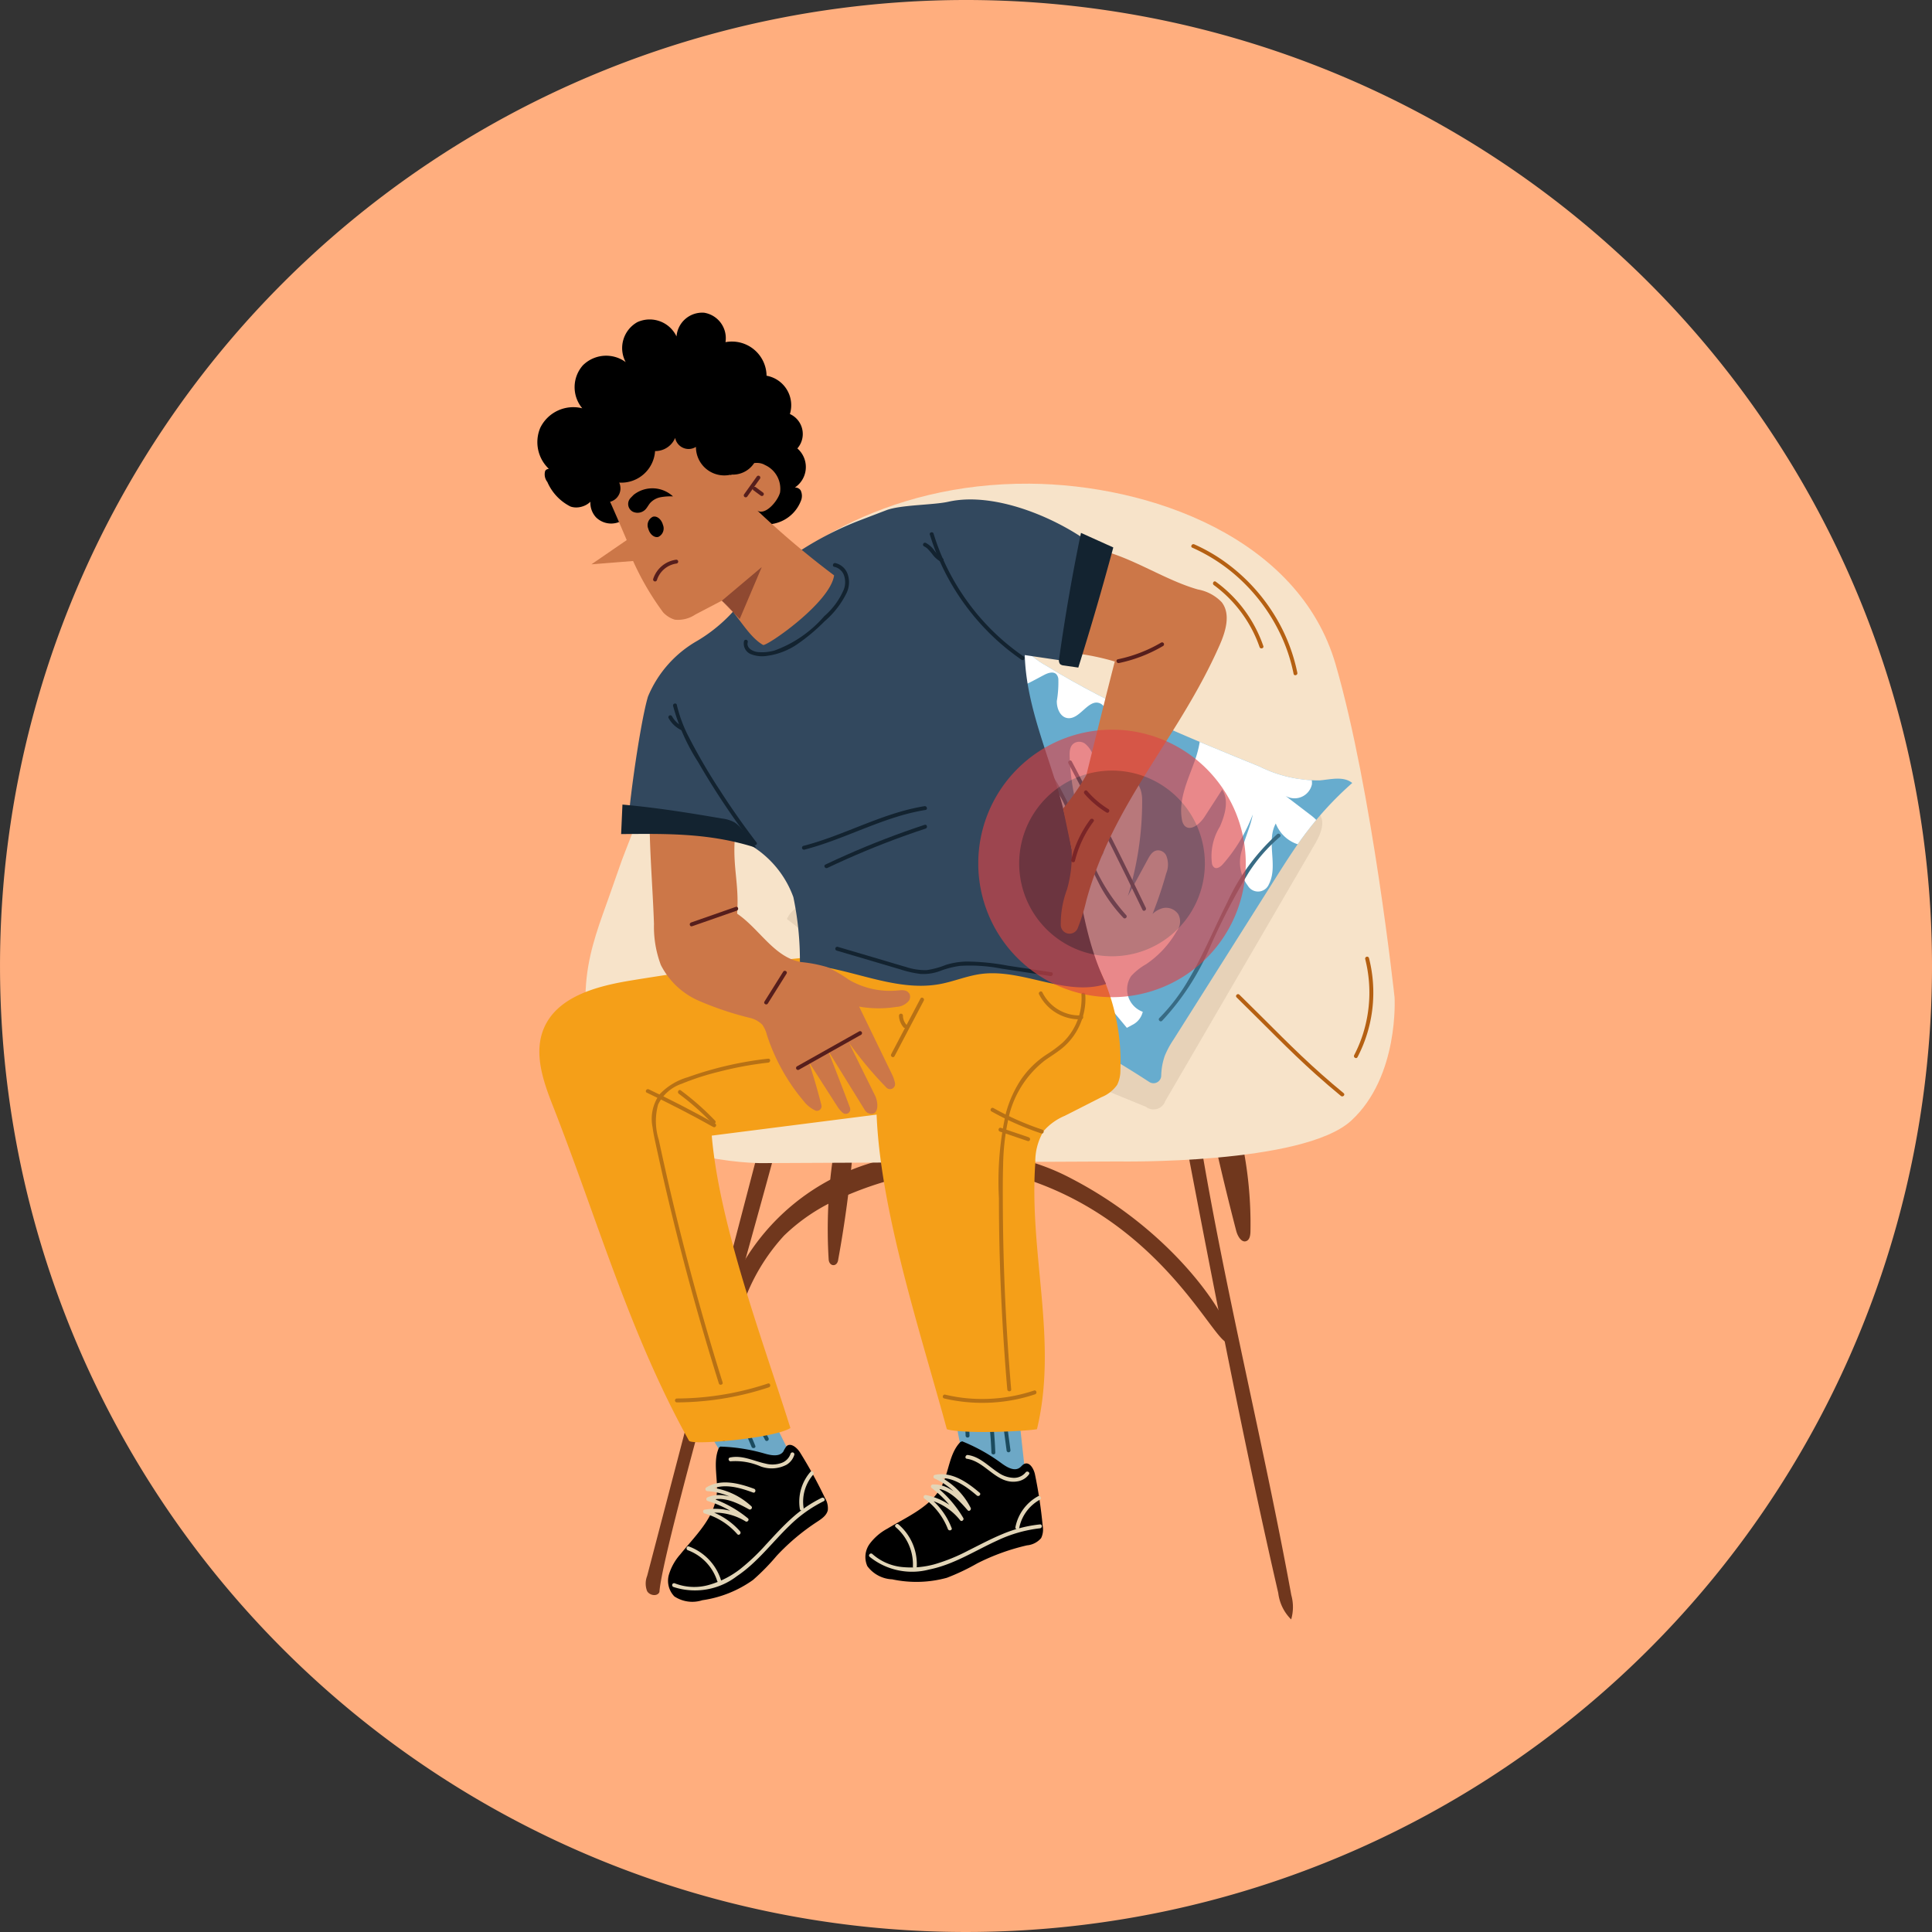 <svg xmlns="http://www.w3.org/2000/svg" xmlns:xlink="http://www.w3.org/1999/xlink" width="169" height="169" viewBox="0 0 169 169">
  <rect x="0" y="0" width="169" height="169" fill="#333333" stroke="none"/>
  <defs>
    <clipPath id="clip-path">
      <rect id="Rectángulo_378487" data-name="Rectángulo 378487" width="74.999" height="114.314" fill="none"/>
    </clipPath>
    <clipPath id="clip-path-3">
      <rect id="Rectángulo_378482" data-name="Rectángulo 378482" width="46.824" height="32.004" fill="none"/>
    </clipPath>
    <clipPath id="clip-path-4">
      <path id="Trazado_824921" data-name="Trazado 824921" d="M71.57,63.767c-.855.53-.447,1.819-.452,2.827a5.724,5.724,0,0,1-.806,2.481,140.6,140.6,0,0,1-8,12.465,16.426,16.426,0,0,1-6.055,5.174,3.189,3.189,0,0,0-1.39,1.358L61.7,91.616,67.649,94.7l8.615,4.469a90.859,90.859,0,0,1,9.358,5.335.675.675,0,0,0,1.051-.538,5.631,5.631,0,0,1,.317-1.758,7.9,7.9,0,0,1,.766-1.416l8.852-14.01c.865-1.37,1.732-2.742,2.708-4.036a29.6,29.6,0,0,1,4.067-4.39c-.759-.617-1.865-.316-2.839-.227a11.582,11.582,0,0,1-5.3-1.227c-6.36-2.588-12.755-5.193-18.6-8.792A6.614,6.614,0,0,1,74.415,66.2c-.508-.795-.686-1.785-1.533-2.366a1.291,1.291,0,0,0-.725-.229,1.114,1.114,0,0,0-.588.164" transform="translate(-54.87 -63.603)" fill="none"/>
    </clipPath>
    <clipPath id="clip-path-6">
      <rect id="Rectángulo_378484" data-name="Rectángulo 378484" width="3.492" height="4.544" fill="none"/>
    </clipPath>
    <clipPath id="clip-path-7">
      <rect id="Rectángulo_378485" data-name="Rectángulo 378485" width="23.396" height="23.397" fill="none"/>
    </clipPath>
  </defs>
  <g id="Grupo_1074870" data-name="Grupo 1074870" transform="translate(-719 -2877.911)">
    <g id="Grupo_1073327" data-name="Grupo 1073327" transform="translate(334 819.911)">
      <g id="Grupo_159182" data-name="Grupo 159182" transform="translate(385.001 2058)">
        <path id="Unión_12" data-name="Unión 12" d="M84.5,0A84.5,84.5,0,1,1,0,84.5,84.5,84.5,0,0,1,84.5,0Z" transform="translate(0 0)" fill="#ffae7e"/>
      </g>
    </g>
    <g id="Grupo_1074893" data-name="Grupo 1074893" transform="translate(766.001 2905.254)">
      <g id="Grupo_1074892" data-name="Grupo 1074892" clip-path="url(#clip-path)">
        <g id="Grupo_1074881" data-name="Grupo 1074881">
          <g id="Grupo_1074880" data-name="Grupo 1074880" clip-path="url(#clip-path)">
            <path id="Trazado_824905" data-name="Trazado 824905" d="M61.757,176.173a43.174,43.174,0,0,0-.462,9.444c.039.632.714.7.829.078l0-.017c.6-3.276,1.044-6.6,1.324-9.945Z" transform="translate(-35.81 -102.802)" fill="#70371d"/>
            <path id="Trazado_824906" data-name="Trazado 824906" d="M32.681,175.636l-9.715,37.158a1.82,1.82,0,0,0-.006,1.324c.218.4.918.5,1.08.077.231-3.6,7.817-29.843,10.339-39.346Z" transform="translate(-13.358 -102.284)" fill="#70371d"/>
            <path id="Trazado_824907" data-name="Trazado 824907" d="M49.559,179.045a19.408,19.408,0,0,0-9.09,9.035l-.064.132a13.5,13.5,0,0,0-.683,1.685.771.771,0,0,0,1.456.5,17.207,17.207,0,0,1,3.621-6.1,16.46,16.46,0,0,1,5.215-3.4c5.1-2.232,11.056-3.225,16.323-1.422,12.257,4.2,16.439,15.18,17.434,14.118.758-.809-3.989-9.167-13.816-14.27a19.5,19.5,0,0,0-9.833-2.282l-2.779.094a19.5,19.5,0,0,0-7.783,1.91" transform="translate(-23.211 -103.56)" fill="#70371d"/>
            <path id="Trazado_824908" data-name="Trazado 824908" d="M136.786,174.761c2.4,12.561,5.168,26.819,8.045,39.28a3.9,3.9,0,0,0,1.129,2.313,3.862,3.862,0,0,0,.013-2.124c-2.417-13.218-5.77-26.544-7.97-39.8Z" transform="translate(-80.018 -102.039)" fill="#70371d"/>
            <path id="Trazado_824909" data-name="Trazado 824909" d="M145.143,174.7a34.814,34.814,0,0,1,.742,7.823c-.006.32-.054.706-.329.841-.43.211-.792-.4-.918-.884q-1.013-3.9-1.9-7.846Z" transform="translate(-83.503 -102.158)" fill="#70371d"/>
            <path id="Trazado_824910" data-name="Trazado 824910" d="M13.353,68.963s6.043-16,9.349-20.782C26.972,42.01,36.434,35.975,49,36.063c10.52.073,23.559,4.726,26.773,15.805S80.929,81,80.929,81s.423,6.9-3.787,10.776-20.394,3.574-20.394,3.574l-31.3.146s-11.236-.053-13.61-6.277c-3.157-8.275-1.2-12.54.425-17.157l1.089-3.1.022-.062Z" transform="translate(-5.942 -21.096)" fill="#f7e3c9"/>
            <g id="Grupo_1074879" data-name="Grupo 1074879" transform="translate(21.838 37.668)" opacity="0.32">
              <g id="Grupo_1074878" data-name="Grupo 1074878">
                <g id="Grupo_1074877" data-name="Grupo 1074877" clip-path="url(#clip-path-3)">
                  <path id="Trazado_824911" data-name="Trazado 824911" d="M54.249,104.875a2.156,2.156,0,0,0-1.63,1.267c9.276,7.377,20.416,11.947,31.389,16.421a1.088,1.088,0,0,0,1.705-.5L98.826,99.542c.473-.813.932-1.895.331-2.618a2.459,2.459,0,0,0-1.964-.56A28.536,28.536,0,0,1,85.4,93.809c-2.877-1.31-5.718-3.144-8.877-3.041a15.185,15.185,0,0,0-5.033,1.357c-4.915,1.955-10.276,4.32-12.479,9.128Z" transform="translate(-52.619 -90.764)" fill="#c4ae94"/>
                </g>
              </g>
            </g>
            <path id="Trazado_824912" data-name="Trazado 824912" d="M56.26,86.714a3.191,3.191,0,0,0-1.39,1.357L61.7,91.616,67.649,94.7l8.615,4.469a90.857,90.857,0,0,1,9.358,5.335.675.675,0,0,0,1.051-.539,5.633,5.633,0,0,1,.317-1.758,7.927,7.927,0,0,1,.766-1.416l8.852-14.01c.865-1.37,1.732-2.742,2.708-4.036a29.577,29.577,0,0,1,4.067-4.39c-.759-.617-1.865-.316-2.839-.227a11.582,11.582,0,0,1-5.3-1.227c-6.361-2.588-12.755-5.193-18.6-8.792A6.614,6.614,0,0,1,74.415,66.2c-.508-.794-.686-1.785-1.533-2.365a1.207,1.207,0,0,0-1.312-.065c-.855.529-.447,1.819-.452,2.827a5.723,5.723,0,0,1-.806,2.48,140.638,140.638,0,0,1-8,12.466,16.437,16.437,0,0,1-6.055,5.174" transform="translate(-32.098 -37.207)" fill="#67acce"/>
            <path id="Trazado_824913" data-name="Trazado 824913" d="M147.323,143.935c1.185,1.158,2.351,2.336,3.527,3.5,1.106,1.1,2.225,2.178,3.384,3.218q1.086.973,2.212,1.9c.168.138.41-.1.241-.241q-1.919-1.576-3.719-3.288c-1.13-1.072-2.229-2.176-3.332-3.277q-1.032-1.031-2.073-2.052c-.157-.153-.4.088-.241.241" transform="translate(-86.152 -84.03)" fill="#b56012"/>
            <path id="Trazado_824914" data-name="Trazado 824914" d="M32.845,144.381l-8.221,5.936-2.343,1.692c-.176.127-.006.423.173.294l8.221-5.936,2.342-1.692c.176-.127.006-.423-.172-.294" transform="translate(-12.991 -84.443)" fill="#b56012"/>
            <path id="Trazado_824915" data-name="Trazado 824915" d="M17.2,150.65a5.767,5.767,0,0,0,.012,3.943,5.721,5.721,0,0,0,4.251,3.593c.214.042.306-.287.09-.329a5.458,5.458,0,0,1-2.976-1.666,5.306,5.306,0,0,1-1.374-3.356,5.426,5.426,0,0,1,.325-2.095c.075-.206-.254-.3-.329-.09" transform="translate(-9.86 -88.06)" fill="#b56012"/>
            <path id="Trazado_824916" data-name="Trazado 824916" d="M173.106,135.95a11.956,11.956,0,0,1-.225,6.652,11.619,11.619,0,0,1-.739,1.758c-.1.194.193.366.294.172a12.23,12.23,0,0,0,1-8.672.171.171,0,0,0-.329.09" transform="translate(-100.688 -79.405)" fill="#b56012"/>
          </g>
        </g>
        <g id="Grupo_1074883" data-name="Grupo 1074883" transform="translate(22.772 26.396)">
          <g id="Grupo_1074882" data-name="Grupo 1074882" clip-path="url(#clip-path-4)">
            <path id="Trazado_824917" data-name="Trazado 824917" d="M107.028,114.025,105,111.582a1.73,1.73,0,0,0-.5-.46,1.849,1.849,0,0,0-.962-.106,14.19,14.19,0,0,1-5.02-.619c-1.442-.449-3.074-1.73-2.513-3.131,2.569-.378,5.147,2.612,7.431,1.376-1.494-1.261-3.4-1.909-5.1-2.87s-3.33-2.448-3.541-4.391c1.279-.345,2.5.614,3.524,1.46s2.394,1.685,3.584,1.1A27.445,27.445,0,0,1,95.575,97.2a1.208,1.208,0,0,1,1.739-1.625,10.215,10.215,0,0,1,.926.819c1.127,1.117,2.331,2.414,3.915,2.5L97.6,93.221c-1.067-1.329-2.179-2.765-2.207-4.5a.756.756,0,0,1,.335-.647c.473-.305.935.127,1.247.511l6.079,7.474a20.621,20.621,0,0,1-1.03-5.777c-.015-.447.01-.96.452-1.191a.875.875,0,0,1,.868.059,2.195,2.195,0,0,1,.819,1.53,33.547,33.547,0,0,1,.722,8.3l1.645-5.874a.963.963,0,0,1,.681-.687c.805-.2,1.149.86,1.154,1.636a28.094,28.094,0,0,1-1.251,8.445l1.757-3.238c.2-.365.445-.77.906-.763a.811.811,0,0,1,.68.427,2.048,2.048,0,0,1,.008,1.6,34.806,34.806,0,0,1-2.206,5.844c.245-1.091.561-2.295,1.7-2.745a1.29,1.29,0,0,1,1.56.456,1.345,1.345,0,0,1-.131,1.483,8.647,8.647,0,0,1-2.685,2.9A5.205,5.205,0,0,0,107.4,109.5a2.092,2.092,0,0,0,1.018,3.122,1.71,1.71,0,0,1-.79,1.079Z" transform="translate(-78.229 -77.855)" fill="#fff"/>
            <path id="Trazado_824918" data-name="Trazado 824918" d="M136.577,81.163c1.193,1.306.911,3.366.318,5.033s-1.437,3.374-1.129,5.115a1.068,1.068,0,0,0,.234.563c.505.531,1.34-.144,1.738-.76l1.553-2.4c.615.948.252,2.206-.2,3.24A4.941,4.941,0,0,0,138.4,95.2a.564.564,0,0,0,.2.331c.248.161.559-.072.754-.294a14.135,14.135,0,0,0,2.612-4.344c-.2,1.076-.7,2.073-.954,3.135a3.386,3.386,0,0,0,.53,3.1,1.028,1.028,0,0,0,1.838-.136c.831-1.6-.27-3.725.6-5.31a3.085,3.085,0,0,0,3.131,1.96,1.339,1.339,0,0,0,.9-.393c.6-.7-.2-1.708-.93-2.267l-2.246-1.716a1.556,1.556,0,0,0,2.307-1.01,2.125,2.125,0,0,0-.86-1.83,11.493,11.493,0,0,0-1.816-1.072,9.247,9.247,0,0,1-4.19-5.027Z" transform="translate(-102.155 -73.386)" fill="#fff"/>
            <path id="Trazado_824919" data-name="Trazado 824919" d="M54.742,105.051a20.508,20.508,0,0,0,6.2-5.811,4.874,4.874,0,0,1,1.131-1.307,1.437,1.437,0,0,1,1.626-.1c.856.637.291,1.985-.331,2.852l-2.72,3.794a2.741,2.741,0,0,0,2.753-.357,4.628,4.628,0,0,1,2.691-1c.342.039.723.231.765.573a.9.9,0,0,1-.2.577,5.892,5.892,0,0,1-2.886,2.292.791.791,0,0,0-.411.248.6.6,0,0,0-.045.472c.176.737.867,1.217,1.287,1.848s.36,1.75-.389,1.862a1.388,1.388,0,0,1-.99-.393,16.608,16.608,0,0,1-2.356-2.207,6.093,6.093,0,0,0,.542,2.881,6.764,6.764,0,0,1,.686,1.668,1.333,1.333,0,0,1-.715,1.5c-.861.292-1.566-.707-1.93-1.539l-1.6-3.65A6.375,6.375,0,0,0,57,111.195a3.14,3.14,0,0,1-1.161,1.728A1.3,1.3,0,0,1,54,112.53c-.355-.8.452-1.651.439-2.524a2.271,2.271,0,0,0-1.457-1.8,9.014,9.014,0,0,1-2.155-1.115,2.594,2.594,0,0,1-.808-2.367Z" transform="translate(-52.01 -83.506)" fill="#fff"/>
            <path id="Trazado_824920" data-name="Trazado 824920" d="M100.3,68.529a17.7,17.7,0,0,0-4.879,3.525.686.686,0,0,0-.27.569c.044.207.262.325.464.388,1.5.47,3.009-.519,4.4-1.238.334-.172.786-.315,1.047-.044a.737.737,0,0,1,.171.395,9.684,9.684,0,0,1-.132,1.938c-.019.65.3,1.419.945,1.5,1.076.139,1.807-1.7,2.812-1.3.486.2.619.805.889,1.255a2.013,2.013,0,0,0,3.394-.247,3.4,3.4,0,0,0,.051-1.951,14.606,14.606,0,0,0-1.295-3.79Z" transform="translate(-78.429 -66.485)" fill="#fff"/>
          </g>
        </g>
        <g id="Grupo_1074891" data-name="Grupo 1074891">
          <g id="Grupo_1074890" data-name="Grupo 1074890" clip-path="url(#clip-path)">
            <path id="Trazado_824922" data-name="Trazado 824922" d="M137.932,49.119a15.266,15.266,0,0,1,4.688,3.255,15.825,15.825,0,0,1,3.2,4.707,14.91,14.91,0,0,1,.971,3.072c.043.215.371.124.328-.09a15.521,15.521,0,0,0-2.2-5.362,16.184,16.184,0,0,0-3.975-4.225,15.08,15.08,0,0,0-2.842-1.651c-.2-.088-.372.205-.172.294" transform="translate(-80.636 -28.553)" fill="#b56012"/>
            <path id="Trazado_824923" data-name="Trazado 824923" d="M142.49,56.974a11.388,11.388,0,0,1,3.414,4.037,11.087,11.087,0,0,1,.586,1.385c.071.206.4.117.329-.09a11.653,11.653,0,0,0-4.157-5.626c-.177-.129-.347.166-.172.294" transform="translate(-83.312 -33.138)" fill="#b56012"/>
            <path id="Trazado_824924" data-name="Trazado 824924" d="M52.243,56.144c-1.4,2.7-1.214,5.86-.695,8.764A28.4,28.4,0,0,0,54.172,73.1a16.914,16.914,0,0,0,2.77,3.9c.152.158.393-.083.241-.241A18.874,18.874,0,0,1,53.037,69.5a33.5,33.5,0,0,1-1.046-4.068,22.761,22.761,0,0,1-.489-4.389,10.261,10.261,0,0,1,1.034-4.728c.1-.194-.193-.367-.294-.172" transform="translate(-29.93 -32.794)" fill="#b56012"/>
            <path id="Trazado_824925" data-name="Trazado 824925" d="M77.32,167.438l-1.037,1.7c-.115.188.18.359.294.172l1.037-1.7c.115-.188-.18-.359-.294-.172" transform="translate(-44.609 -97.902)" fill="#b56012"/>
            <path id="Trazado_824926" data-name="Trazado 824926" d="M80.957,168.7l-.542.96a.17.17,0,1,0,.294.172l.542-.961a.17.17,0,0,0-.294-.172" transform="translate(-47.029 -98.641)" fill="#b56012"/>
            <path id="Trazado_824927" data-name="Trazado 824927" d="M33.691,103.3l-.288.976a.172.172,0,0,0,.119.209.174.174,0,0,0,.21-.119l.288-.976a.17.17,0,0,0-.329-.09" transform="translate(-19.537 -60.356)" fill="#b56012"/>
            <path id="Trazado_824928" data-name="Trazado 824928" d="M37.324,104.447a.755.755,0,0,0-.3.974.171.171,0,0,0,.233.061.175.175,0,0,0,.061-.233s-.015-.034,0-.007,0,0,0-.007-.01-.031-.014-.047,0-.033-.009-.048c.012.041,0,.024,0,.006a.147.147,0,0,1,0-.019c0-.033,0-.065,0-.1,0,.047,0,.022,0,.007s0-.013,0-.02.009-.035.014-.052,0-.016.008-.023.014-.034,0-.007,0,0,0-.007l.011-.022c.008-.015.016-.029.025-.042l.013-.021s.022-.029,0-.006,0,0,0-.005l.016-.018c.011-.012.023-.023.035-.034a.083.083,0,0,0,.018-.016c-.006.01-.031.022-.007.006s.03-.02.046-.029a.172.172,0,0,0,.061-.233.174.174,0,0,0-.233-.061" transform="translate(-21.617 -61.087)" fill="#b56012"/>
            <path id="Trazado_824929" data-name="Trazado 824929" d="M41.217,103.542l-.032,1.233a.17.17,0,0,0,.341,0l.032-1.233a.17.17,0,0,0-.341,0" transform="translate(-24.093 -60.471)" fill="#b56012"/>
            <path id="Trazado_824930" data-name="Trazado 824930" d="M96.2,44.28l-.484,1.482a.17.17,0,1,0,.328.09q.243-.741.485-1.482a.17.17,0,1,0-.329-.09" transform="translate(-55.991 -25.83)" fill="#b56012"/>
            <path id="Trazado_824931" data-name="Trazado 824931" d="M101.259,45.542l-.261.486a.17.17,0,0,0,.294.172l.261-.486a.17.17,0,0,0-.294-.172" transform="translate(-59.07 -26.593)" fill="#b56012"/>
            <path id="Trazado_824932" data-name="Trazado 824932" d="M106.664,43.93a1.778,1.778,0,0,0-.287,1.354.172.172,0,0,0,.21.119.174.174,0,0,0,.119-.21,1.453,1.453,0,0,1,.012-.558,1.433,1.433,0,0,1,.24-.534.171.171,0,0,0-.061-.233.174.174,0,0,0-.233.061" transform="translate(-62.211 -25.649)" fill="#b56012"/>
            <path id="Trazado_824933" data-name="Trazado 824933" d="M68.641,124.234A84.181,84.181,0,0,0,85.1,132.305q2.427.878,4.905,1.6a.171.171,0,0,0,.09-.329,83.572,83.572,0,0,1-16.84-7.013q-2.26-1.246-4.441-2.629c-.186-.118-.356.177-.172.294" transform="translate(-40.108 -72.487)" fill="#386b84"/>
            <path id="Trazado_824934" data-name="Trazado 824934" d="M105.016,94.053a17.519,17.519,0,0,1,3.118,5.267,56.626,56.626,0,0,0,2.512,5.689,13.21,13.21,0,0,0,2.026,2.784c.153.158.394-.083.241-.241a16.741,16.741,0,0,1-3.174-5.216c-.813-1.907-1.5-3.876-2.495-5.7a13.7,13.7,0,0,0-1.987-2.822c-.149-.161-.39.081-.241.241" transform="translate(-61.405 -54.848)" fill="#386b84"/>
            <path id="Trazado_824935" data-name="Trazado 824935" d="M111.913,94.651q1.315,2.468,2.59,4.957t2.505,5q.7,1.424,1.383,2.854c.095.2.388.025.294-.172q-1.208-2.522-2.457-5.024t-2.542-4.981q-.733-1.407-1.479-2.806c-.1-.194-.4-.022-.294.172" transform="translate(-65.455 -55.219)" fill="#386b84"/>
            <path id="Trazado_824936" data-name="Trazado 824936" d="M141.353,109.873a18.236,18.236,0,0,0-4.368,5.964c-1.142,2.259-2.1,4.615-3.4,6.793a16.552,16.552,0,0,1-2.541,3.328c-.156.154.085.4.241.241a22.085,22.085,0,0,0,4.106-6.254,56.769,56.769,0,0,1,3.468-6.714,14.208,14.208,0,0,1,2.732-3.117c.168-.141-.073-.381-.241-.241" transform="translate(-76.631 -64.25)" fill="#386b84"/>
            <path id="Trazado_824937" data-name="Trazado 824937" d="M85.27,217.086c.887,3.357,1.326,7.169,2.213,10.526.059.222.57,0,.725.17a1.443,1.443,0,0,0,.669.343l2.566.783c.413.126.981.189,1.163-.2a.914.914,0,0,0,.035-.484q-.665-6.067-1.33-12.134a.655.655,0,0,0-.828-.757l-4.123.318Z" transform="translate(-49.882 -125.96)" fill="#6da8c6"/>
            <path id="Trazado_824938" data-name="Trazado 824938" d="M77.61,237.905a15.665,15.665,0,0,1,3.436,1.916c.476.351,1.125.738,1.6.391.143-.1.246-.264.408-.334.462-.2.824.434.927.927a40.852,40.852,0,0,1,.674,4.5,1.708,1.708,0,0,1-.137,1.068,1.836,1.836,0,0,1-1.231.632,19.065,19.065,0,0,0-4.351,1.574,19.214,19.214,0,0,1-2.664,1.265,10.1,10.1,0,0,1-4.782.134,2.839,2.839,0,0,1-2.175-1.156,1.957,1.957,0,0,1,.207-1.949,4.7,4.7,0,0,1,1.549-1.329c1.759-1.06,3.838-1.924,4.765-3.757.63-1.244.647-2.818,1.618-3.819Z" transform="translate(-40.448 -139.171)"/>
            <path id="Trazado_824939" data-name="Trazado 824939" d="M96.649,222.65l.938,7.022a.176.176,0,0,0,.171.17.171.171,0,0,0,.17-.17l-.938-7.022a.177.177,0,0,0-.171-.171.171.171,0,0,0-.17.171" transform="translate(-56.538 -130.147)" fill="#1b4b5e"/>
            <path id="Trazado_824940" data-name="Trazado 824940" d="M93.538,224.024a33.747,33.747,0,0,1,.9,6.619c.008.219.349.22.341,0a34.221,34.221,0,0,0-.913-6.71c-.051-.213-.38-.123-.329.09" transform="translate(-54.716 -130.927)" fill="#1b4b5e"/>
            <path id="Trazado_824941" data-name="Trazado 824941" d="M88.323,223.54a23.067,23.067,0,0,1,.806,5.344c.007.219.348.22.341,0a23.5,23.5,0,0,0-.818-5.434.171.171,0,0,0-.329.09" transform="translate(-51.664 -130.645)" fill="#1b4b5e"/>
            <path id="Trazado_824942" data-name="Trazado 824942" d="M84.87,255.421a11.445,11.445,0,0,0-3.287.847c-1.017.421-1.988.94-2.971,1.43a15.9,15.9,0,0,1-2.934,1.2,7.768,7.768,0,0,1-2.752.261,4.6,4.6,0,0,1-2.717-1.148c-.161-.149-.4.091-.241.241a5.893,5.893,0,0,0,5.215,1.112c2.134-.424,3.994-1.643,5.949-2.532a11.777,11.777,0,0,1,3.738-1.071c.216-.021.219-.361,0-.341" transform="translate(-40.899 -149.417)" fill="#e2d5b7"/>
            <path id="Trazado_824943" data-name="Trazado 824943" d="M75.466,255.61a4.268,4.268,0,0,1,1.5,3.442c-.011.219.33.218.341,0a4.588,4.588,0,0,0-1.6-3.683c-.166-.141-.408.1-.24.241" transform="translate(-44.113 -149.363)" fill="#e2d5b7"/>
            <path id="Trazado_824944" data-name="Trazado 824944" d="M102.744,249.461a3.96,3.96,0,0,0-1.973,2.695c-.041.215.287.306.328.091a3.633,3.633,0,0,1,1.817-2.491c.193-.105.021-.4-.172-.294" transform="translate(-58.948 -145.918)" fill="#e2d5b7"/>
            <path id="Trazado_824945" data-name="Trazado 824945" d="M83.87,249.549a6.353,6.353,0,0,0-2.2-2.86l-.131.311a5.172,5.172,0,0,1,3.084,1.878c.121.154.363-.044.267-.207a10.049,10.049,0,0,0-2.583-2.908l-.086.318c1.291-.059,2.27,1.016,3.047,1.908.133.153.351-.041.268-.206a6.224,6.224,0,0,0-3-2.865q-.02.156-.041.311c1.355-.28,2.612.648,3.584,1.474.166.141.408-.1.241-.241-1.077-.915-2.423-1.87-3.916-1.562a.172.172,0,0,0-.041.311,5.939,5.939,0,0,1,2.881,2.743l.268-.207c-.839-.963-1.9-2.071-3.288-2.008a.172.172,0,0,0-.086.317,9.623,9.623,0,0,1,2.461,2.786l.268-.207a5.457,5.457,0,0,0-3.234-1.965.171.171,0,0,0-.131.312,5.947,5.947,0,0,1,2.043,2.657c.078.2.408.115.329-.09" transform="translate(-47.629 -143.229)" fill="#e2d5b7"/>
            <path id="Trazado_824946" data-name="Trazado 824946" d="M95.506,242.313a1.3,1.3,0,0,1-1.068.474,2.465,2.465,0,0,1-1.323-.457c-.861-.552-1.6-1.386-2.659-1.539-.215-.031-.307.3-.091.329,1.663.24,2.628,2.306,4.451,1.972a1.541,1.541,0,0,0,.983-.606c.129-.177-.166-.347-.294-.172" transform="translate(-52.791 -140.858)" fill="#e2d5b7"/>
            <path id="Trazado_824947" data-name="Trazado 824947" d="M28.215,218.25c1.991,2.845,3.719,6.27,5.711,9.115.132.188.535-.2.739-.091a1.437,1.437,0,0,0,.747.091l2.679-.15c.431-.024.986-.161,1.021-.591a.911.911,0,0,0-.134-.467L33.54,215.228c-.115-.231-.262-.488-.515-.541a.867.867,0,0,0-.523.116l-3.76,1.722Z" transform="translate(-16.505 -125.583)" fill="#6da8c6"/>
            <path id="Trazado_824948" data-name="Trazado 824948" d="M32.13,238.806a15.687,15.687,0,0,1,3.887.612c.568.165,1.311.3,1.64-.187a2.406,2.406,0,0,1,.268-.454c.365-.347.923.123,1.19.55a40.784,40.784,0,0,1,2.186,3.991,1.708,1.708,0,0,1,.24,1.05c-.1.464-.54.759-.937,1.018a19.089,19.089,0,0,0-3.54,2.979A19.179,19.179,0,0,1,35,250.471a10.1,10.1,0,0,1-4.442,1.776,2.84,2.84,0,0,1-2.44-.335,1.957,1.957,0,0,1-.478-1.9,4.705,4.705,0,0,1,1-1.782c1.285-1.6,2.937-3.131,3.175-5.171.161-1.385-.366-2.869.2-4.143Z" transform="translate(-16.13 -139.611)"/>
            <path id="Trazado_824949" data-name="Trazado 824949" d="M40.041,222.175l3.3,6.267c.1.193.4.022.294-.173L40.335,222c-.1-.195-.4-.022-.294.171" transform="translate(-23.411 -129.819)" fill="#1b4b5e"/>
            <path id="Trazado_824950" data-name="Trazado 824950" d="M37.56,224.5a33.752,33.752,0,0,1,3.134,5.9c.082.2.412.112.329-.09a34.2,34.2,0,0,0-2.358-4.7q-.391-.648-.811-1.279c-.121-.182-.416-.012-.294.172" transform="translate(-21.955 -131.186)" fill="#1b4b5e"/>
            <path id="Trazado_824951" data-name="Trazado 824951" d="M32.5,225.852a23.082,23.082,0,0,1,2.605,4.737c.081.2.411.113.328-.09a23.427,23.427,0,0,0-2.639-4.818c-.126-.177-.422-.007-.294.172" transform="translate(-18.991 -131.977)" fill="#1b4b5e"/>
            <path id="Trazado_824952" data-name="Trazado 824952" d="M41.492,249.8a11.323,11.323,0,0,0-2.663,1.821c-.781.705-1.486,1.489-2.2,2.257a18.328,18.328,0,0,1-2.283,2.165,8.01,8.01,0,0,1-2.586,1.332,4.7,4.7,0,0,1-3.13-.106.171.171,0,0,0-.21.119.175.175,0,0,0,.119.21,6.03,6.03,0,0,0,5.547-.955c1.776-1.187,3.064-2.941,4.588-4.409a11.557,11.557,0,0,1,2.993-2.141c.2-.1.025-.389-.172-.294" transform="translate(-16.62 -146.118)" fill="#e2d5b7"/>
            <path id="Trazado_824953" data-name="Trazado 824953" d="M31.564,260.385a4.247,4.247,0,0,1,2.566,2.689c.065.209.394.12.329-.09a4.609,4.609,0,0,0-2.8-2.927c-.206-.075-.3.254-.09.329" transform="translate(-18.396 -152.123)" fill="#e2d5b7"/>
            <path id="Trazado_824954" data-name="Trazado 824954" d="M56.2,244.267a3.983,3.983,0,0,0-.928,3.254c.035.216.364.124.329-.09a3.614,3.614,0,0,1,.84-2.922c.144-.165-.1-.407-.241-.241" transform="translate(-32.306 -142.861)" fill="#e2d5b7"/>
            <path id="Trazado_824955" data-name="Trazado 824955" d="M38.182,250.849a6.309,6.309,0,0,0-3.019-1.9v.328a5.138,5.138,0,0,1,3.5.7c.161.1.358-.142.206-.267a10.054,10.054,0,0,0-3.425-1.845v.328c1.2-.5,2.475.156,3.517.728.165.091.352-.132.206-.267a6.267,6.267,0,0,0-3.85-1.666q.044.158.086.317c1.193-.742,2.7-.3,3.912.148.206.076.3-.254.09-.329-1.307-.48-2.9-.907-4.175-.113a.172.172,0,0,0,.086.317,5.9,5.9,0,0,1,3.609,1.566l.206-.268c-1.117-.613-2.5-1.3-3.78-.762a.172.172,0,0,0,0,.328,9.632,9.632,0,0,1,3.274,1.758l.207-.268a5.5,5.5,0,0,0-3.76-.73c-.173.028-.151.286,0,.328a5.986,5.986,0,0,1,2.868,1.814c.145.164.386-.077.241-.242" transform="translate(-20.446 -144.238)" fill="#e2d5b7"/>
            <path id="Trazado_824956" data-name="Trazado 824956" d="M45.741,240.346a1.285,1.285,0,0,1-.78.805,2.372,2.372,0,0,1-1.412.062c-1.033-.221-2.024-.761-3.107-.532-.215.045-.124.374.09.329a5.552,5.552,0,0,1,2.586.448,2.794,2.794,0,0,0,2.278-.15,1.541,1.541,0,0,0,.674-.871.171.171,0,0,0-.329-.09" transform="translate(-23.586 -140.529)" fill="#e2d5b7"/>
            <path id="Trazado_824957" data-name="Trazado 824957" d="M24.216,134.009q-7.915.762-15.768,2.051c-3.006.493-6.476,1.407-7.638,4.223-.876,2.122-.066,4.528.774,6.664,3.929,10,6.722,19.98,11.937,29.372.236.425,7.471-.213,8.871-1.111-2.376-7.569-6.2-17.672-6.88-25.577l14.421-1.838c.336,8.525,3.91,19.284,6.144,27.518,1.316.415,6.521.221,7.883,0,1.858-7.748-.712-15.355-.145-23.3a5.163,5.163,0,0,1,.742-2.8,5.059,5.059,0,0,1,1.837-1.315l3.2-1.626a3.1,3.1,0,0,0,1.378-1.075,2.85,2.85,0,0,0,.286-1.317,18.484,18.484,0,0,0-3.217-11.156Z" transform="translate(-0.253 -77.636)" fill="#f59f18"/>
            <path id="Trazado_824958" data-name="Trazado 824958" d="M29.441,47.816a13.628,13.628,0,0,1-4.218,3.928A10.044,10.044,0,0,0,20.9,56.623c-.746,2.45-1.97,11.517-1.686,11.639,1.7.727,8.025.391,9.8.919a8.775,8.775,0,0,1,4.6,4.99,27.008,27.008,0,0,1,.572,5.874c4.155.141,8.182,2.494,12.269,1.729,1.194-.224,2.332-.709,3.536-.875,3.675-.506,7.45,2.009,10.98.868-2.319-4.737-2.442-10.213-3.748-15.324-1.147-4.49-3.234-8.812-3.367-13.444l4.025.593c.012-.01,2.75-6.123,2.564-9.721-3.287-2.726-9.1-5.219-13.267-4.286-1.326.3-4.168.259-5.437.745l-2.255.862a28.238,28.238,0,0,0-9.934,6.462Z" transform="translate(-11.217 -23.04)" fill="#32485e"/>
            <path id="Trazado_824959" data-name="Trazado 824959" d="M7.439,18.179a1.886,1.886,0,0,1-2.308-.273,1.885,1.885,0,0,1-.172-2.318c.2.983-1.115,1.713-2.061,1.375a4.322,4.322,0,0,1-2.02-2.146,1.072,1.072,0,0,1-.194-.954c.147-.305.758-.233.686.1A3.215,3.215,0,0,1,.262,10.072a3.214,3.214,0,0,1,3.67-1.7,2.885,2.885,0,0,1,.052-3.757A2.885,2.885,0,0,1,7.73,4.333,2.6,2.6,0,0,1,8.754.834a2.6,2.6,0,0,1,3.424,1.253A2.254,2.254,0,0,1,14.591.012a2.254,2.254,0,0,1,1.87,2.575,3.03,3.03,0,0,1,3.592,2.936,2.62,2.62,0,0,1,2.041,3.35,1.918,1.918,0,0,1,.653,3.01,2.152,2.152,0,0,1-.516,3.584c.173-.273.637-.186.806.089a1.115,1.115,0,0,1,.01.937,3.221,3.221,0,0,1-4.141,1.824.68.68,0,0,1,.9.535,1.308,1.308,0,0,1-.436,1.092,2.626,2.626,0,0,1-3.74-.164,2.379,2.379,0,0,1-4.322,1.368.856.856,0,0,1-.154-.882c.156-.274.691-.236.695.08s-.651.075-.4-.114Z" transform="translate(0 0)"/>
            <path id="Trazado_824960" data-name="Trazado 824960" d="M20.025,21.6c1.107,1.393,3.485,5.362,3.6,5.248.729-.714,2.086-1.4,2.964-.878a2.275,2.275,0,0,1,1.318,2.415c-.215.776-1.3,2.015-1.979,1.574a76.4,76.4,0,0,0,6.709,5.664c-.339,2.409-5.933,6.246-6.213,6.087-1.4-.8-2.32-2.9-3.608-3.871L20.5,39.049a2.709,2.709,0,0,1-1.791.451,2.286,2.286,0,0,1-1.03-.645,24.363,24.363,0,0,1-2.625-4.487l-3.644.29,3.086-2.12S13.426,30,12.584,28.17Z" transform="translate(-6.676 -12.637)" fill="#cc7748"/>
            <path id="Trazado_824961" data-name="Trazado 824961" d="M19.634,19.747A2.481,2.481,0,0,1,16.3,17.4a1.2,1.2,0,0,1-1.676-1.622,1.881,1.881,0,0,1-1.9,1.99,2.96,2.96,0,0,1-3.137,2.758A1.215,1.215,0,0,1,8.9,22.17a2.413,2.413,0,0,1-1.953-.249c-.25-.13-.523-.348-.481-.627s.6-.237.495.023a3.323,3.323,0,0,1-2.423-1.361A1.564,1.564,0,0,1,4.5,17.93c.561-.484,1.421-.2,2.1.106a3.885,3.885,0,0,1,.069-3.32,2.031,2.031,0,0,1,2.933-.65,7.36,7.36,0,0,1,.511-2.535A2.824,2.824,0,0,1,11.98,9.866a1.776,1.776,0,0,1,2.069,1.129,2.077,2.077,0,1,1,3.867,1.519c.585-.63,2.863-1.1,3.347-.385s-.693,2.392-.952,3.211c.486-.288,1.061.242,1.275.764a2.953,2.953,0,0,1-.225,2.759,2.227,2.227,0,0,1-2.536.852Z" transform="translate(-2.423 -5.654)"/>
            <g id="Grupo_1074886" data-name="Grupo 1074886" transform="translate(16.141 22.26)" opacity="0.52">
              <g id="Grupo_1074885" data-name="Grupo 1074885">
                <g id="Grupo_1074884" data-name="Grupo 1074884" clip-path="url(#clip-path-6)">
                  <path id="Trazado_824962" data-name="Trazado 824962" d="M38.894,56.581l3.492-2.944-1.929,4.544Z" transform="translate(-38.894 -53.636)" fill="#561e1c"/>
                </g>
              </g>
            </g>
            <path id="Trazado_824963" data-name="Trazado 824963" d="M43.83,36.185l1.108-1.554a.172.172,0,0,0-.061-.233.174.174,0,0,0-.233.061l-1.108,1.554a.171.171,0,0,0,.061.233.174.174,0,0,0,.233-.061" transform="translate(-25.453 -20.109)" fill="#561e1c"/>
            <path id="Trazado_824964" data-name="Trazado 824964" d="M45.486,37.045l.63.463a.171.171,0,0,0,.25-.193.2.2,0,0,0-.078-.1l-.63-.463a.17.17,0,0,0-.131-.017.174.174,0,0,0-.1.078.172.172,0,0,0-.017.132.2.2,0,0,0,.078.1" transform="translate(-26.559 -21.485)" fill="#561e1c"/>
            <path id="Trazado_824965" data-name="Trazado 824965" d="M24.733,53.871a2.1,2.1,0,0,1,1.694-1.45.176.176,0,0,0,.171-.171.171.171,0,0,0-.171-.17,2.454,2.454,0,0,0-2.023,1.7.171.171,0,0,0,.329.09" transform="translate(-14.272 -30.465)" fill="#561e1c"/>
            <path id="Trazado_824966" data-name="Trazado 824966" d="M24.612,43.712a.818.818,0,0,1-.4,1.054c-.353.1-.746-.222-.878-.708a.819.819,0,0,1,.4-1.054c.354-.1.747.222.878.708" transform="translate(-13.624 -25.146)"/>
            <path id="Trazado_824967" data-name="Trazado 824967" d="M19.581,37.662a.73.73,0,0,1,.094-.085,2.648,2.648,0,0,1,3.4.172,4.827,4.827,0,0,0-1.07.068,1.664,1.664,0,0,0-.926.506c-.164.19-.268.429-.449.6a.964.964,0,0,1-1.027.183c-.021-.009-.042-.02-.062-.03a.763.763,0,0,1-.168-1.2Z" transform="translate(-11.206 -21.669)"/>
            <path id="Trazado_824968" data-name="Trazado 824968" d="M46.363,123.4c-.208-.321-.622-.28-.973-.245a7.129,7.129,0,0,1-4.283-.936,13.734,13.734,0,0,0-1.878-1.1,11.873,11.873,0,0,0-2.314-.448c-2.345-.408-3.619-2.893-5.586-4.233.19-2.573-.393-4.034-.2-6.607l-7.447-.675c.056,2.669.288,5.6.374,8.179a9.5,9.5,0,0,0,.6,3.59,6.725,6.725,0,0,0,3.311,3.128,28.006,28.006,0,0,0,4.4,1.483,2.3,2.3,0,0,1,1.149.6,2.524,2.524,0,0,1,.413.892,17.2,17.2,0,0,0,3.227,5.81,2.771,2.771,0,0,0,1.031.826.4.4,0,0,0,.516-.47q-.482-1.91-1.1-3.782l2.489,3.883a2.547,2.547,0,0,0,.487.57.4.4,0,0,0,.626-.445q-.949-2.524-1.939-5.032l3.23,5.224a.693.693,0,0,0,.54.339c.7.04.65-1.012.351-1.617l-2.282-4.616a32.938,32.938,0,0,0,3.285,3.936.441.441,0,0,0,.753-.365,2.942,2.942,0,0,0-.269-.8l-2.872-5.922a9.856,9.856,0,0,0,3.269.025,1.484,1.484,0,0,0,1.071-.526.614.614,0,0,0,.033-.674" transform="translate(-13.851 -63.859)" fill="#cc7748"/>
            <path id="Trazado_824969" data-name="Trazado 824969" d="M124.388,54.625a3.831,3.831,0,0,0-2.079-1.108c-2.866-.817-5.609-2.727-8.5-3.435l-2.634,8.971a21.4,21.4,0,0,1,3.865.767c-.716,2.741-2.481,9.91-2.481,9.91a20.419,20.419,0,0,1-2.044,2.953l.748,3.556a10.681,10.681,0,0,1-.4,3.509,8.641,8.641,0,0,0-.549,3.152.771.771,0,0,0,1.475.268,16.5,16.5,0,0,0,.758-2.423c2.314-8.59,8.1-14.245,11.678-22.389.527-1.2.968-2.7.164-3.73" transform="translate(-64.526 -29.297)" fill="#cc7748"/>
            <path id="Trazado_824970" data-name="Trazado 824970" d="M48.135,141.593l1.639-2.615c.117-.186-.178-.358-.294-.172l-1.639,2.615c-.117.186.178.357.294.172" transform="translate(-27.971 -81.153)" fill="#561e1c"/>
            <path id="Trazado_824971" data-name="Trazado 824971" d="M112.853,110.369a9.557,9.557,0,0,1,1.624-3.44c.131-.176-.165-.346-.294-.172a9.813,9.813,0,0,0-1.658,3.522c-.052.213.276.3.329.09" transform="translate(-65.822 -62.409)" fill="#561e1c"/>
            <path id="Trazado_824972" data-name="Trazado 824972" d="M122.29,71.31a12.768,12.768,0,0,0,3.873-1.5.171.171,0,0,0-.172-.294,12.471,12.471,0,0,1-3.792,1.463c-.215.045-.124.374.09.329" transform="translate(-71.413 -40.653)" fill="#561e1c"/>
            <path id="Trazado_824973" data-name="Trazado 824973" d="M54.793,154.826l5.43-3.054a.17.17,0,0,0-.172-.294l-5.43,3.054a.17.17,0,0,0,.172.294" transform="translate(-31.904 -88.599)" fill="#561e1c"/>
            <path id="Trazado_824974" data-name="Trazado 824974" d="M85.58,227.883a14.679,14.679,0,0,0,6.245.095,14.412,14.412,0,0,0,1.71-.458c.207-.069.118-.4-.09-.329a14.343,14.343,0,0,1-6.048.659,13.909,13.909,0,0,1-1.726-.3c-.213-.05-.3.278-.09.329" transform="translate(-49.992 -132.898)" fill="#b77115"/>
            <path id="Trazado_824975" data-name="Trazado 824975" d="M29.194,227.367a26,26,0,0,0,6.314-.81q.875-.224,1.732-.51c.207-.069.118-.4-.09-.329a25.617,25.617,0,0,1-6.178,1.239q-.887.065-1.777.069a.17.17,0,0,0,0,.341" transform="translate(-16.982 -132.037)" fill="#b77115"/>
            <path id="Trazado_824976" data-name="Trazado 824976" d="M105.74,143.339a3.947,3.947,0,0,0,3.69,2.18c.218-.012.22-.353,0-.341a3.613,3.613,0,0,1-3.4-2.011c-.1-.2-.39-.025-.294.172" transform="translate(-61.846 -83.7)" fill="#b77115"/>
            <path id="Trazado_824977" data-name="Trazado 824977" d="M104.517,143.528a5.338,5.338,0,0,1-.7,2.993,5.21,5.21,0,0,1-.953,1.211,11.042,11.042,0,0,1-1.416,1.045,8.06,8.06,0,0,0-2.243,2.215,10.115,10.115,0,0,0-1.287,2.867,27.448,27.448,0,0,0-.62,7.488q0,3.944.167,7.886t.484,7.873q.039.479.081.957c.019.217.36.219.341,0q-.34-3.929-.523-7.87-.181-3.923-.205-7.851c-.008-1.3-.015-2.6.022-3.892a20.39,20.39,0,0,1,.4-3.768,8.76,8.76,0,0,1,3.253-5.4c.469-.333.961-.632,1.414-.988a5.519,5.519,0,0,0,1.089-1.144,5.708,5.708,0,0,0,1.032-2.865,5.378,5.378,0,0,0,0-.754c-.014-.218-.355-.219-.341,0" transform="translate(-56.919 -83.866)" fill="#b77115"/>
            <path id="Trazado_824978" data-name="Trazado 824978" d="M95.614,167.931a25.451,25.451,0,0,0,4.355,1.923c.209.07.3-.259.091-.329a24.957,24.957,0,0,1-4.274-1.888c-.191-.107-.364.187-.172.294" transform="translate(-55.884 -98.052)" fill="#b77115"/>
            <path id="Trazado_824979" data-name="Trazado 824979" d="M97.338,172.15l2.431.826c.208.071.3-.258.09-.329l-2.431-.826c-.208-.071-.3.259-.09.329" transform="translate(-56.873 -100.507)" fill="#b77115"/>
            <path id="Trazado_824980" data-name="Trazado 824980" d="M34.343,157.252a31.054,31.054,0,0,0-7.043,1.623,5.5,5.5,0,0,0-2.431,1.457,3.664,3.664,0,0,0-.649,2.927c.073.559.2,1.109.317,1.659q.2.909.4,1.817.41,1.828.849,3.65.875,3.63,1.865,7.231t2.093,7.168q.136.438.273.875c.065.208.394.12.328-.09q-1.1-3.5-2.083-7.026t-1.858-7.06q-.873-3.545-1.637-7.115a5.457,5.457,0,0,1-.058-3.12,3.569,3.569,0,0,1,2.062-1.8,22.48,22.48,0,0,1,3.2-1.039,31.131,31.131,0,0,1,3.5-.7c.289-.041.578-.077.868-.11.215-.024.218-.365,0-.341" transform="translate(-14.137 -91.99)" fill="#b77115"/>
            <path id="Trazado_824981" data-name="Trazado 824981" d="M22.959,163.987q2.953,1.4,5.81,3c.191.107.364-.187.172-.294q-2.854-1.6-5.81-3c-.2-.094-.37.2-.172.294" transform="translate(-13.38 -95.747)" fill="#b77115"/>
            <path id="Trazado_824982" data-name="Trazado 824982" d="M29.732,164.2a22.8,22.8,0,0,1,2.925,2.588c.152.159.393-.082.241-.241A23.309,23.309,0,0,0,29.9,163.9c-.176-.131-.346.165-.172.294" transform="translate(-17.35 -95.862)" fill="#b77115"/>
            <path id="Trazado_824983" data-name="Trazado 824983" d="M77.112,144.476l-2.561,4.867c-.1.194.192.366.294.172l2.561-4.867c.1-.194-.192-.366-.294-.172" transform="translate(-43.599 -84.467)" fill="#b77115"/>
            <path id="Trazado_824984" data-name="Trazado 824984" d="M76.228,147.93a1.642,1.642,0,0,0,.411,1.044.171.171,0,0,0,.241,0,.174.174,0,0,0,0-.241l-.04-.047c-.012-.015-.012-.016,0,0l-.018-.024c-.024-.033-.046-.068-.068-.1s-.041-.071-.059-.108l-.026-.056c.015.033-.007-.017-.009-.023a1.411,1.411,0,0,1-.067-.228c0-.02-.008-.04-.011-.06s0-.02,0-.03c0,.02,0,.02,0,0,0-.041-.007-.081-.008-.122a.17.17,0,1,0-.341,0" transform="translate(-44.592 -86.438)" fill="#b77115"/>
            <path id="Trazado_824985" data-name="Trazado 824985" d="M17.665,106.281c4.167-.045,7.852-.078,11.819,1.2a13.763,13.763,0,0,0-1.335-1.72,2.737,2.737,0,0,0-.557-.5,3.008,3.008,0,0,0-1.1-.341c-3.076-.525-5.6-.933-8.711-1.221Z" transform="translate(-10.334 -60.663)" fill="#132330"/>
            <path id="Trazado_824986" data-name="Trazado 824986" d="M111.876,46.432q-1.134,5.466-1.909,11a.56.56,0,0,0,.078.474.554.554,0,0,0,.33.125l1.268.184q1.64-5.222,3.061-10.509Z" transform="translate(-64.32 -27.162)" fill="#132330"/>
            <path id="Trazado_824987" data-name="Trazado 824987" d="M35.911,94.543q-1.68-2.193-3.177-4.519a51.867,51.867,0,0,1-2.746-4.7,11.984,11.984,0,0,1-1.049-2.815c-.046-.214-.375-.124-.328.09a17.456,17.456,0,0,0,2.175,4.888q1.388,2.4,2.973,4.687.9,1.294,1.857,2.544c.132.172.427,0,.294-.172" transform="translate(-16.735 -48.193)" fill="#132330"/>
            <path id="Trazado_824988" data-name="Trazado 824988" d="M27.647,85.129A2.5,2.5,0,0,0,28.73,86.16a.17.17,0,0,0,.172-.294,2.336,2.336,0,0,1-.305-.178l-.065-.047s-.042-.032-.017-.012l-.031-.025c-.046-.037-.09-.076-.133-.117a2.382,2.382,0,0,1-.232-.256c.015.019,0,0-.007-.01l-.024-.032q-.028-.039-.055-.08-.048-.074-.091-.151a.172.172,0,0,0-.233-.061.174.174,0,0,0-.061.233" transform="translate(-16.16 -49.649)" fill="#132330"/>
            <path id="Trazado_824989" data-name="Trazado 824989" d="M82.728,46.514A20.492,20.492,0,0,0,84.96,51.4a20.82,20.82,0,0,0,3.415,4.15,20.427,20.427,0,0,0,2.378,1.911c.181.125.352-.171.172-.294A20.178,20.178,0,0,1,87,53.623a20.51,20.51,0,0,1-2.865-4.418,19.866,19.866,0,0,1-1.082-2.781c-.064-.209-.393-.12-.329.09" transform="translate(-48.39 -27.088)" fill="#132330"/>
            <path id="Trazado_824990" data-name="Trazado 824990" d="M81.382,48.825a1.076,1.076,0,0,1,.363.263c.123.124.233.26.344.394a2.2,2.2,0,0,0,.75.679.176.176,0,0,0,.233-.061.171.171,0,0,0-.061-.233,1.081,1.081,0,0,1-.363-.263c-.123-.124-.233-.26-.344-.394a2.193,2.193,0,0,0-.75-.679.176.176,0,0,0-.233.061.172.172,0,0,0,.061.233" transform="translate(-47.559 -28.378)" fill="#132330"/>
            <path id="Trazado_824991" data-name="Trazado 824991" d="M55.985,107.838c2.816-.728,5.423-2.064,8.2-2.908a18.243,18.243,0,0,1,2.4-.567c.216-.035.124-.363-.091-.329-2.877.464-5.518,1.75-8.237,2.732-.777.281-1.563.536-2.364.743a.171.171,0,0,0,.09.329" transform="translate(-32.626 -60.857)" fill="#132330"/>
            <path id="Trazado_824992" data-name="Trazado 824992" d="M60.771,111.726q3.263-1.551,6.666-2.779.961-.346,1.931-.665c.207-.068.118-.4-.09-.328q-3.461,1.14-6.8,2.616-.946.418-1.88.862c-.2.095-.025.388.172.294" transform="translate(-35.399 -63.146)" fill="#132330"/>
            <path id="Trazado_824993" data-name="Trazado 824993" d="M62.923,134l3.7,1.091,1.836.542a9.419,9.419,0,0,0,1.787.407A4.148,4.148,0,0,0,72,135.773a7.76,7.76,0,0,1,1.721-.436,14.246,14.246,0,0,1,3.617.241l4.278.647c.215.032.307-.3.091-.329l-3.806-.576a20.112,20.112,0,0,0-3.628-.361,6.606,6.606,0,0,0-1.78.286,7.369,7.369,0,0,1-1.691.463,5.337,5.337,0,0,1-1.81-.274c-.609-.173-1.216-.357-1.824-.537l-4.158-1.227a.171.171,0,0,0-.09.329" transform="translate(-36.739 -78.191)" fill="#132330"/>
            <path id="Trazado_824994" data-name="Trazado 824994" d="M43.526,59.616a1,1,0,0,0,.569,1.133,2.667,2.667,0,0,0,1.46.159,6.143,6.143,0,0,0,2.692-1.06,16.531,16.531,0,0,0,2.327-1.962,7.746,7.746,0,0,0,1.938-2.508,2.191,2.191,0,0,0,.061-1.663,1.49,1.49,0,0,0-1.061-.92c-.214-.039-.306.289-.09.329a1.16,1.16,0,0,1,.833.706,1.789,1.789,0,0,1-.009,1.292,6.368,6.368,0,0,1-1.7,2.314,10.444,10.444,0,0,1-4.356,3.008,4,4,0,0,1-1.466.134c-.427-.049-1.022-.344-.871-.872a.171.171,0,0,0-.329-.09" transform="translate(-25.443 -30.883)" fill="#132330"/>
            <path id="Trazado_824995" data-name="Trazado 824995" d="M115.26,101a8.192,8.192,0,0,0,1.924,1.637c.187.115.359-.18.172-.294a7.885,7.885,0,0,1-1.854-1.584c-.143-.166-.383.076-.241.241" transform="translate(-67.4 -58.91)" fill="#561e1c"/>
            <path id="Trazado_824996" data-name="Trazado 824996" d="M36.16,125.244l-3.912,1.367c-.205.072-.117.4.091.329l3.911-1.367c.206-.072.117-.4-.09-.329" transform="translate(-18.797 -73.26)" fill="#561e1c"/>
            <g id="Grupo_1074889" data-name="Grupo 1074889" transform="translate(38.574 36.486)" opacity="0.63">
              <g id="Grupo_1074888" data-name="Grupo 1074888">
                <g id="Grupo_1074887" data-name="Grupo 1074887" clip-path="url(#clip-path-7)">
                  <path id="Trazado_824997" data-name="Trazado 824997" d="M116.343,99.613a11.7,11.7,0,1,1-11.7-11.7,11.7,11.7,0,0,1,11.7,11.7" transform="translate(-92.946 -87.915)" fill="#dc4345"/>
                  <path id="Trazado_824998" data-name="Trazado 824998" d="M117.809,104.657a8.121,8.121,0,1,1-8.121-8.121,8.12,8.12,0,0,1,8.121,8.121" transform="translate(-97.99 -92.958)" fill="#8e292e"/>
                </g>
              </g>
            </g>
          </g>
        </g>
      </g>
    </g>
  </g>
</svg>
